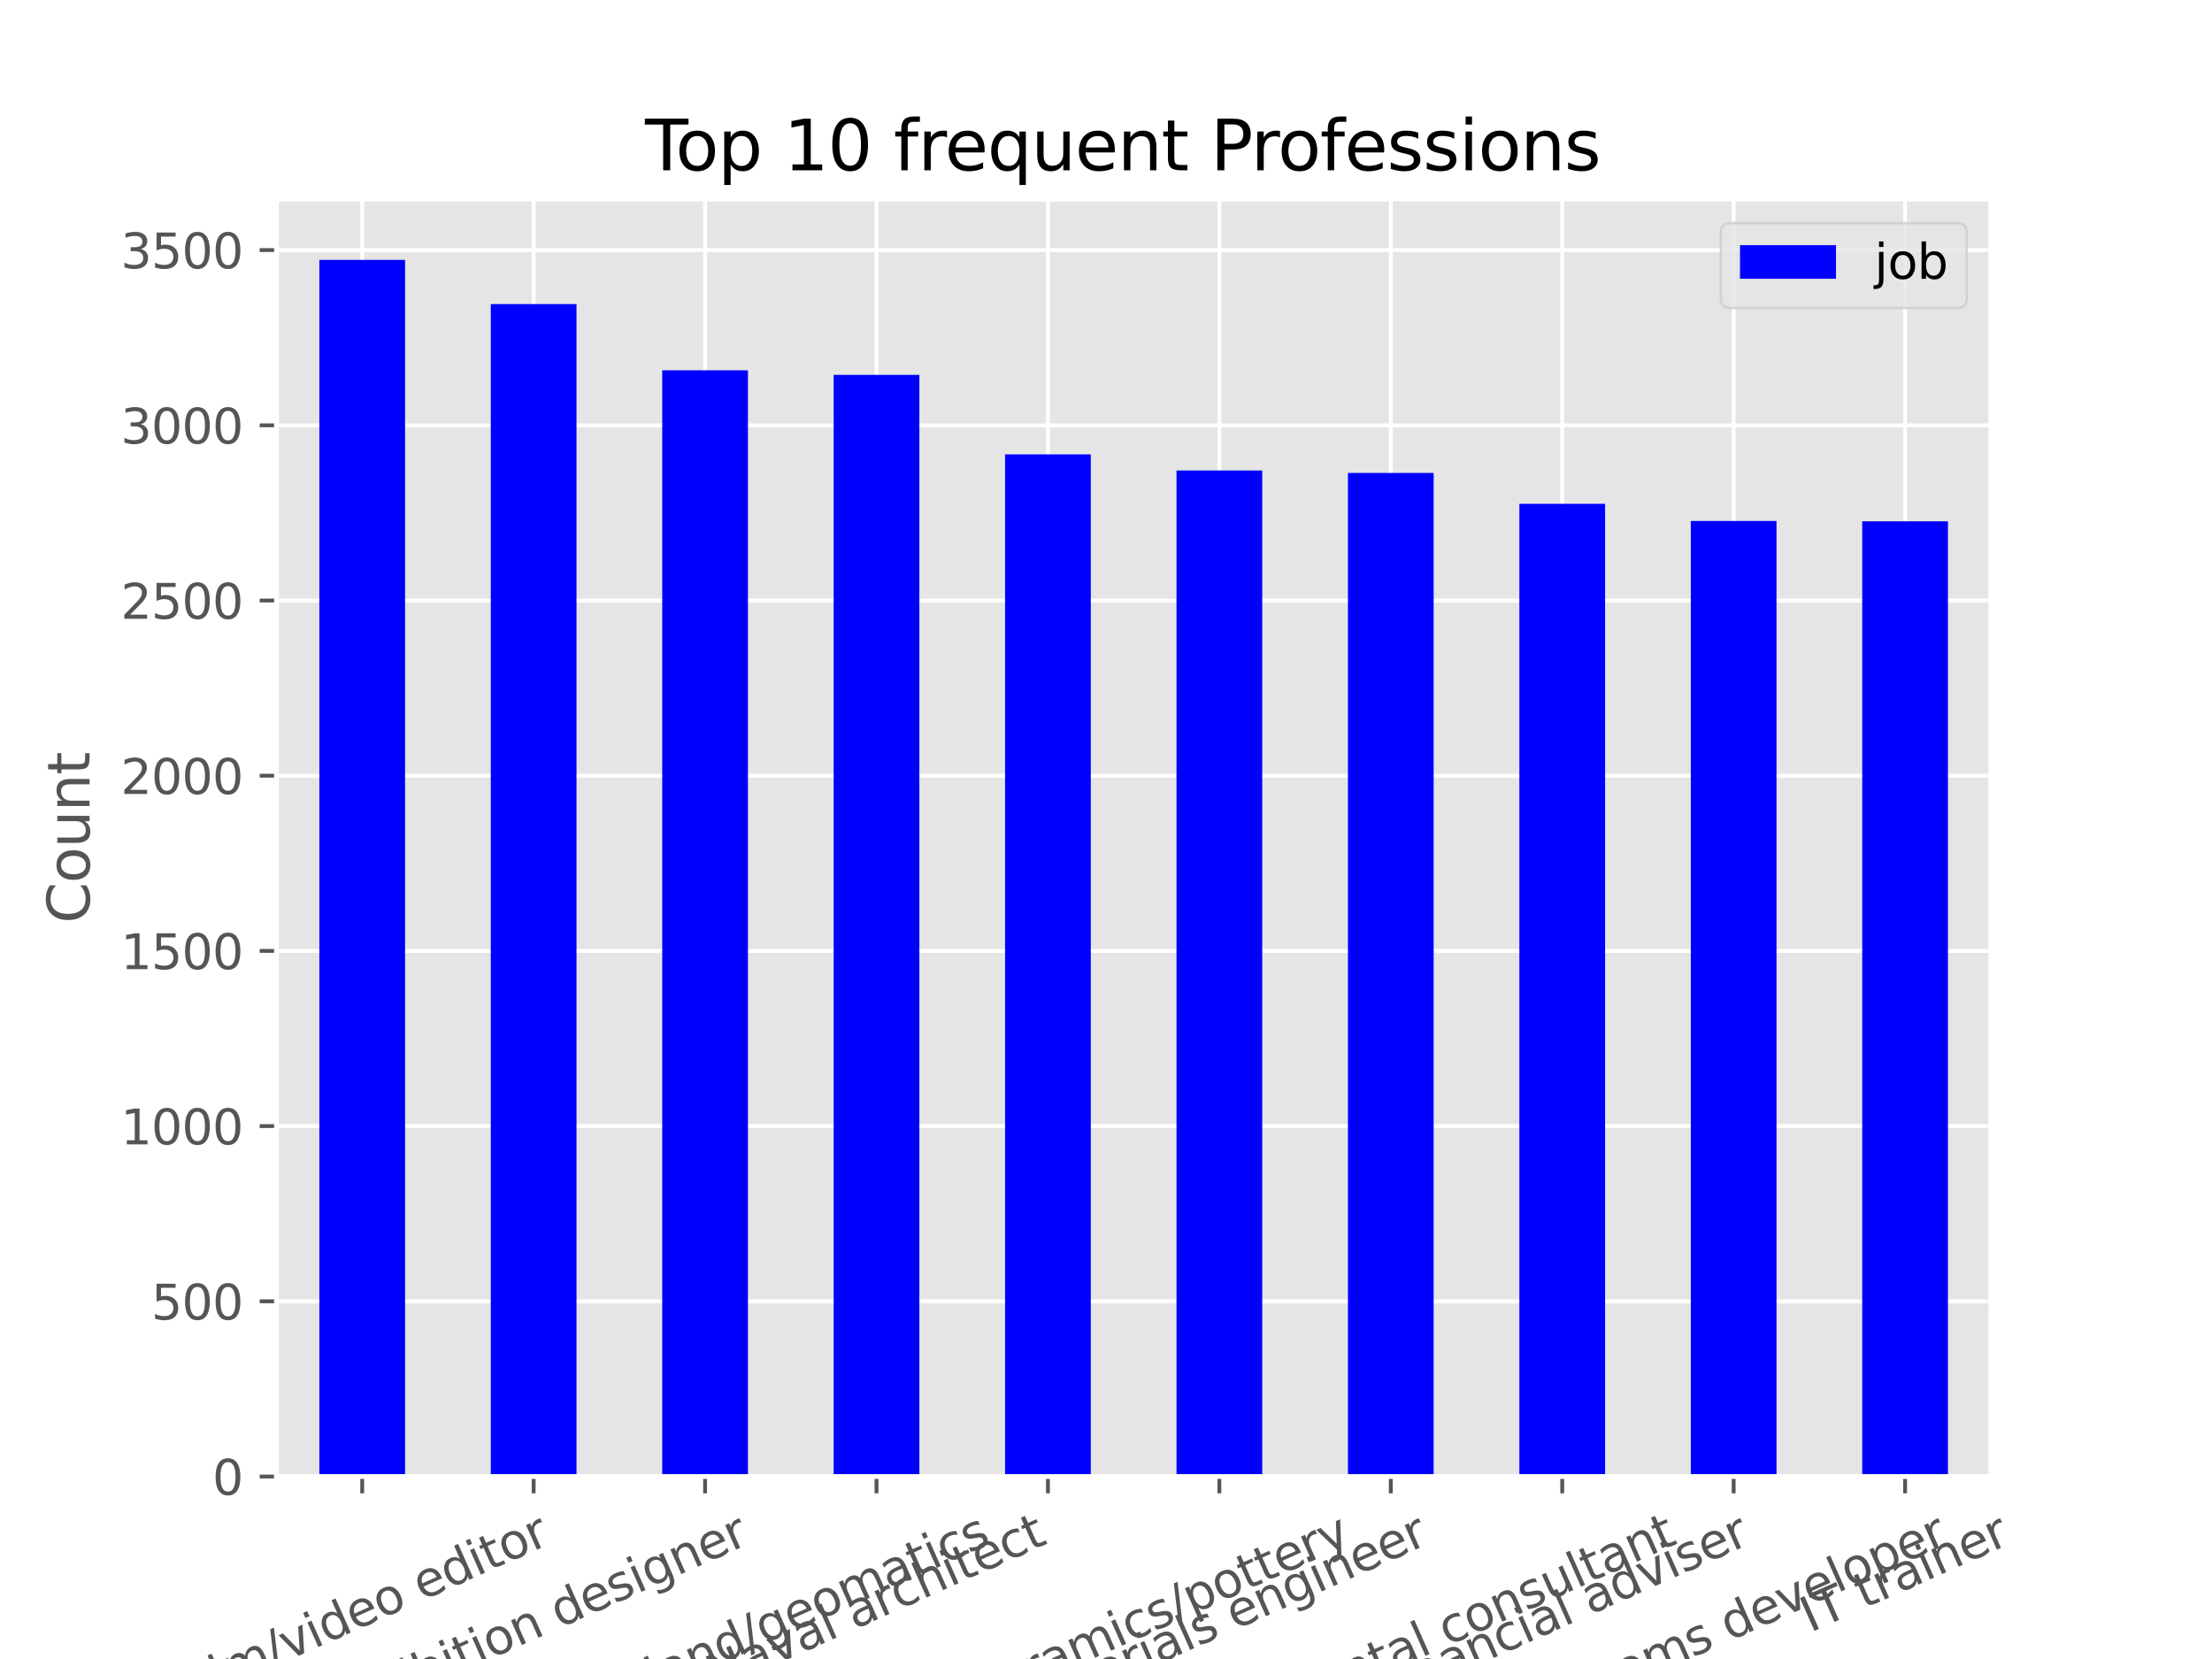 <?xml version="1.0" encoding="utf-8" standalone="no"?>
<!DOCTYPE svg PUBLIC "-//W3C//DTD SVG 1.1//EN"
  "http://www.w3.org/Graphics/SVG/1.1/DTD/svg11.dtd">
<svg xmlns:xlink="http://www.w3.org/1999/xlink" width="460.8pt" height="345.6pt" viewBox="0 0 460.8 345.6" xmlns="http://www.w3.org/2000/svg" version="1.1">
 <defs>
  <style type="text/css">*{stroke-linejoin: round; stroke-linecap: butt}</style>
 </defs>
 <g id="figure_1">
  <g id="patch_1">
   <path d="M 0 345.6 
L 460.8 345.6 
L 460.8 0 
L 0 0 
z
" style="fill: #ffffff"/>
  </g>
  <g id="axes_1">
   <g id="patch_2">
    <path d="M 57.6 307.584 
L 414.72 307.584 
L 414.72 41.472 
L 57.6 41.472 
z
" style="fill: #e5e5e5"/>
   </g>
   <g id="matplotlib.axis_1">
    <g id="xtick_1">
     <g id="line2d_1">
      <path d="M 75.456 307.584 
L 75.456 41.472 
" clip-path="url(#p63f77d74af)" style="fill: none; stroke: #ffffff; stroke-width: 0.8; stroke-linecap: square"/>
     </g>
     <g id="line2d_2">
      <defs>
       <path id="m04beee2abd" d="M 0 0 
L 0 3.5 
" style="stroke: #555555; stroke-width: 0.8"/>
      </defs>
      <g>
       <use xlink:href="#m04beee2abd" x="75.456" y="307.584" style="fill: #555555; stroke: #555555; stroke-width: 0.8"/>
      </g>
     </g>
     <g id="text_1">
      <!-- Film/video editor -->
      <g style="fill: #555555" transform="translate(38.384 355.536) rotate(-24) scale(0.1 -0.1)">
       <defs>
        <path id="DejaVuSans-46" d="M 628 4666 
L 3309 4666 
L 3309 4134 
L 1259 4134 
L 1259 2759 
L 3109 2759 
L 3109 2228 
L 1259 2228 
L 1259 0 
L 628 0 
L 628 4666 
z
" transform="scale(0.016)"/>
        <path id="DejaVuSans-69" d="M 603 3500 
L 1178 3500 
L 1178 0 
L 603 0 
L 603 3500 
z
M 603 4863 
L 1178 4863 
L 1178 4134 
L 603 4134 
L 603 4863 
z
" transform="scale(0.016)"/>
        <path id="DejaVuSans-6c" d="M 603 4863 
L 1178 4863 
L 1178 0 
L 603 0 
L 603 4863 
z
" transform="scale(0.016)"/>
        <path id="DejaVuSans-6d" d="M 3328 2828 
Q 3544 3216 3844 3400 
Q 4144 3584 4550 3584 
Q 5097 3584 5394 3201 
Q 5691 2819 5691 2113 
L 5691 0 
L 5113 0 
L 5113 2094 
Q 5113 2597 4934 2840 
Q 4756 3084 4391 3084 
Q 3944 3084 3684 2787 
Q 3425 2491 3425 1978 
L 3425 0 
L 2847 0 
L 2847 2094 
Q 2847 2600 2669 2842 
Q 2491 3084 2119 3084 
Q 1678 3084 1418 2786 
Q 1159 2488 1159 1978 
L 1159 0 
L 581 0 
L 581 3500 
L 1159 3500 
L 1159 2956 
Q 1356 3278 1631 3431 
Q 1906 3584 2284 3584 
Q 2666 3584 2933 3390 
Q 3200 3197 3328 2828 
z
" transform="scale(0.016)"/>
        <path id="DejaVuSans-2f" d="M 1625 4666 
L 2156 4666 
L 531 -594 
L 0 -594 
L 1625 4666 
z
" transform="scale(0.016)"/>
        <path id="DejaVuSans-76" d="M 191 3500 
L 800 3500 
L 1894 563 
L 2988 3500 
L 3597 3500 
L 2284 0 
L 1503 0 
L 191 3500 
z
" transform="scale(0.016)"/>
        <path id="DejaVuSans-64" d="M 2906 2969 
L 2906 4863 
L 3481 4863 
L 3481 0 
L 2906 0 
L 2906 525 
Q 2725 213 2448 61 
Q 2172 -91 1784 -91 
Q 1150 -91 751 415 
Q 353 922 353 1747 
Q 353 2572 751 3078 
Q 1150 3584 1784 3584 
Q 2172 3584 2448 3432 
Q 2725 3281 2906 2969 
z
M 947 1747 
Q 947 1113 1208 752 
Q 1469 391 1925 391 
Q 2381 391 2643 752 
Q 2906 1113 2906 1747 
Q 2906 2381 2643 2742 
Q 2381 3103 1925 3103 
Q 1469 3103 1208 2742 
Q 947 2381 947 1747 
z
" transform="scale(0.016)"/>
        <path id="DejaVuSans-65" d="M 3597 1894 
L 3597 1613 
L 953 1613 
Q 991 1019 1311 708 
Q 1631 397 2203 397 
Q 2534 397 2845 478 
Q 3156 559 3463 722 
L 3463 178 
Q 3153 47 2828 -22 
Q 2503 -91 2169 -91 
Q 1331 -91 842 396 
Q 353 884 353 1716 
Q 353 2575 817 3079 
Q 1281 3584 2069 3584 
Q 2775 3584 3186 3129 
Q 3597 2675 3597 1894 
z
M 3022 2063 
Q 3016 2534 2758 2815 
Q 2500 3097 2075 3097 
Q 1594 3097 1305 2825 
Q 1016 2553 972 2059 
L 3022 2063 
z
" transform="scale(0.016)"/>
        <path id="DejaVuSans-6f" d="M 1959 3097 
Q 1497 3097 1228 2736 
Q 959 2375 959 1747 
Q 959 1119 1226 758 
Q 1494 397 1959 397 
Q 2419 397 2687 759 
Q 2956 1122 2956 1747 
Q 2956 2369 2687 2733 
Q 2419 3097 1959 3097 
z
M 1959 3584 
Q 2709 3584 3137 3096 
Q 3566 2609 3566 1747 
Q 3566 888 3137 398 
Q 2709 -91 1959 -91 
Q 1206 -91 779 398 
Q 353 888 353 1747 
Q 353 2609 779 3096 
Q 1206 3584 1959 3584 
z
" transform="scale(0.016)"/>
        <path id="DejaVuSans-20" transform="scale(0.016)"/>
        <path id="DejaVuSans-74" d="M 1172 4494 
L 1172 3500 
L 2356 3500 
L 2356 3053 
L 1172 3053 
L 1172 1153 
Q 1172 725 1289 603 
Q 1406 481 1766 481 
L 2356 481 
L 2356 0 
L 1766 0 
Q 1100 0 847 248 
Q 594 497 594 1153 
L 594 3053 
L 172 3053 
L 172 3500 
L 594 3500 
L 594 4494 
L 1172 4494 
z
" transform="scale(0.016)"/>
        <path id="DejaVuSans-72" d="M 2631 2963 
Q 2534 3019 2420 3045 
Q 2306 3072 2169 3072 
Q 1681 3072 1420 2755 
Q 1159 2438 1159 1844 
L 1159 0 
L 581 0 
L 581 3500 
L 1159 3500 
L 1159 2956 
Q 1341 3275 1631 3429 
Q 1922 3584 2338 3584 
Q 2397 3584 2469 3576 
Q 2541 3569 2628 3553 
L 2631 2963 
z
" transform="scale(0.016)"/>
       </defs>
       <use xlink:href="#DejaVuSans-46"/>
       <use xlink:href="#DejaVuSans-69" x="50.27"/>
       <use xlink:href="#DejaVuSans-6c" x="78.053"/>
       <use xlink:href="#DejaVuSans-6d" x="105.836"/>
       <use xlink:href="#DejaVuSans-2f" x="203.248"/>
       <use xlink:href="#DejaVuSans-76" x="236.939"/>
       <use xlink:href="#DejaVuSans-69" x="296.119"/>
       <use xlink:href="#DejaVuSans-64" x="323.902"/>
       <use xlink:href="#DejaVuSans-65" x="387.379"/>
       <use xlink:href="#DejaVuSans-6f" x="448.902"/>
       <use xlink:href="#DejaVuSans-20" x="510.084"/>
       <use xlink:href="#DejaVuSans-65" x="541.871"/>
       <use xlink:href="#DejaVuSans-64" x="603.395"/>
       <use xlink:href="#DejaVuSans-69" x="666.871"/>
       <use xlink:href="#DejaVuSans-74" x="694.654"/>
       <use xlink:href="#DejaVuSans-6f" x="733.863"/>
       <use xlink:href="#DejaVuSans-72" x="795.045"/>
      </g>
     </g>
    </g>
    <g id="xtick_2">
     <g id="line2d_3">
      <path d="M 111.168 307.584 
L 111.168 41.472 
" clip-path="url(#p63f77d74af)" style="fill: none; stroke: #ffffff; stroke-width: 0.8; stroke-linecap: square"/>
     </g>
     <g id="line2d_4">
      <g>
       <use xlink:href="#m04beee2abd" x="111.168" y="307.584" style="fill: #555555; stroke: #555555; stroke-width: 0.8"/>
      </g>
     </g>
     <g id="text_2">
      <!-- Exhibition designer -->
      <g style="fill: #555555" transform="translate(68.325 360.675) rotate(-24) scale(0.1 -0.1)">
       <defs>
        <path id="DejaVuSans-45" d="M 628 4666 
L 3578 4666 
L 3578 4134 
L 1259 4134 
L 1259 2753 
L 3481 2753 
L 3481 2222 
L 1259 2222 
L 1259 531 
L 3634 531 
L 3634 0 
L 628 0 
L 628 4666 
z
" transform="scale(0.016)"/>
        <path id="DejaVuSans-78" d="M 3513 3500 
L 2247 1797 
L 3578 0 
L 2900 0 
L 1881 1375 
L 863 0 
L 184 0 
L 1544 1831 
L 300 3500 
L 978 3500 
L 1906 2253 
L 2834 3500 
L 3513 3500 
z
" transform="scale(0.016)"/>
        <path id="DejaVuSans-68" d="M 3513 2113 
L 3513 0 
L 2938 0 
L 2938 2094 
Q 2938 2591 2744 2837 
Q 2550 3084 2163 3084 
Q 1697 3084 1428 2787 
Q 1159 2491 1159 1978 
L 1159 0 
L 581 0 
L 581 4863 
L 1159 4863 
L 1159 2956 
Q 1366 3272 1645 3428 
Q 1925 3584 2291 3584 
Q 2894 3584 3203 3211 
Q 3513 2838 3513 2113 
z
" transform="scale(0.016)"/>
        <path id="DejaVuSans-62" d="M 3116 1747 
Q 3116 2381 2855 2742 
Q 2594 3103 2138 3103 
Q 1681 3103 1420 2742 
Q 1159 2381 1159 1747 
Q 1159 1113 1420 752 
Q 1681 391 2138 391 
Q 2594 391 2855 752 
Q 3116 1113 3116 1747 
z
M 1159 2969 
Q 1341 3281 1617 3432 
Q 1894 3584 2278 3584 
Q 2916 3584 3314 3078 
Q 3713 2572 3713 1747 
Q 3713 922 3314 415 
Q 2916 -91 2278 -91 
Q 1894 -91 1617 61 
Q 1341 213 1159 525 
L 1159 0 
L 581 0 
L 581 4863 
L 1159 4863 
L 1159 2969 
z
" transform="scale(0.016)"/>
        <path id="DejaVuSans-6e" d="M 3513 2113 
L 3513 0 
L 2938 0 
L 2938 2094 
Q 2938 2591 2744 2837 
Q 2550 3084 2163 3084 
Q 1697 3084 1428 2787 
Q 1159 2491 1159 1978 
L 1159 0 
L 581 0 
L 581 3500 
L 1159 3500 
L 1159 2956 
Q 1366 3272 1645 3428 
Q 1925 3584 2291 3584 
Q 2894 3584 3203 3211 
Q 3513 2838 3513 2113 
z
" transform="scale(0.016)"/>
        <path id="DejaVuSans-73" d="M 2834 3397 
L 2834 2853 
Q 2591 2978 2328 3040 
Q 2066 3103 1784 3103 
Q 1356 3103 1142 2972 
Q 928 2841 928 2578 
Q 928 2378 1081 2264 
Q 1234 2150 1697 2047 
L 1894 2003 
Q 2506 1872 2764 1633 
Q 3022 1394 3022 966 
Q 3022 478 2636 193 
Q 2250 -91 1575 -91 
Q 1294 -91 989 -36 
Q 684 19 347 128 
L 347 722 
Q 666 556 975 473 
Q 1284 391 1588 391 
Q 1994 391 2212 530 
Q 2431 669 2431 922 
Q 2431 1156 2273 1281 
Q 2116 1406 1581 1522 
L 1381 1569 
Q 847 1681 609 1914 
Q 372 2147 372 2553 
Q 372 3047 722 3315 
Q 1072 3584 1716 3584 
Q 2034 3584 2315 3537 
Q 2597 3491 2834 3397 
z
" transform="scale(0.016)"/>
        <path id="DejaVuSans-67" d="M 2906 1791 
Q 2906 2416 2648 2759 
Q 2391 3103 1925 3103 
Q 1463 3103 1205 2759 
Q 947 2416 947 1791 
Q 947 1169 1205 825 
Q 1463 481 1925 481 
Q 2391 481 2648 825 
Q 2906 1169 2906 1791 
z
M 3481 434 
Q 3481 -459 3084 -895 
Q 2688 -1331 1869 -1331 
Q 1566 -1331 1297 -1286 
Q 1028 -1241 775 -1147 
L 775 -588 
Q 1028 -725 1275 -790 
Q 1522 -856 1778 -856 
Q 2344 -856 2625 -561 
Q 2906 -266 2906 331 
L 2906 616 
Q 2728 306 2450 153 
Q 2172 0 1784 0 
Q 1141 0 747 490 
Q 353 981 353 1791 
Q 353 2603 747 3093 
Q 1141 3584 1784 3584 
Q 2172 3584 2450 3431 
Q 2728 3278 2906 2969 
L 2906 3500 
L 3481 3500 
L 3481 434 
z
" transform="scale(0.016)"/>
       </defs>
       <use xlink:href="#DejaVuSans-45"/>
       <use xlink:href="#DejaVuSans-78" x="63.184"/>
       <use xlink:href="#DejaVuSans-68" x="122.363"/>
       <use xlink:href="#DejaVuSans-69" x="185.742"/>
       <use xlink:href="#DejaVuSans-62" x="213.525"/>
       <use xlink:href="#DejaVuSans-69" x="277.002"/>
       <use xlink:href="#DejaVuSans-74" x="304.785"/>
       <use xlink:href="#DejaVuSans-69" x="343.994"/>
       <use xlink:href="#DejaVuSans-6f" x="371.777"/>
       <use xlink:href="#DejaVuSans-6e" x="432.959"/>
       <use xlink:href="#DejaVuSans-20" x="496.338"/>
       <use xlink:href="#DejaVuSans-64" x="528.125"/>
       <use xlink:href="#DejaVuSans-65" x="591.602"/>
       <use xlink:href="#DejaVuSans-73" x="653.125"/>
       <use xlink:href="#DejaVuSans-69" x="705.225"/>
       <use xlink:href="#DejaVuSans-67" x="733.008"/>
       <use xlink:href="#DejaVuSans-6e" x="796.484"/>
       <use xlink:href="#DejaVuSans-65" x="859.863"/>
       <use xlink:href="#DejaVuSans-72" x="921.387"/>
      </g>
     </g>
    </g>
    <g id="xtick_3">
     <g id="line2d_5">
      <path d="M 146.88 307.584 
L 146.88 41.472 
" clip-path="url(#p63f77d74af)" style="fill: none; stroke: #ffffff; stroke-width: 0.8; stroke-linecap: square"/>
     </g>
     <g id="line2d_6">
      <g>
       <use xlink:href="#m04beee2abd" x="146.88" y="307.584" style="fill: #555555; stroke: #555555; stroke-width: 0.8"/>
      </g>
     </g>
     <g id="text_3">
      <!-- Surveyor, land/geomatics -->
      <g style="fill: #555555" transform="translate(89.431 373.681) rotate(-24) scale(0.1 -0.1)">
       <defs>
        <path id="DejaVuSans-53" d="M 3425 4513 
L 3425 3897 
Q 3066 4069 2747 4153 
Q 2428 4238 2131 4238 
Q 1616 4238 1336 4038 
Q 1056 3838 1056 3469 
Q 1056 3159 1242 3001 
Q 1428 2844 1947 2747 
L 2328 2669 
Q 3034 2534 3370 2195 
Q 3706 1856 3706 1288 
Q 3706 609 3251 259 
Q 2797 -91 1919 -91 
Q 1588 -91 1214 -16 
Q 841 59 441 206 
L 441 856 
Q 825 641 1194 531 
Q 1563 422 1919 422 
Q 2459 422 2753 634 
Q 3047 847 3047 1241 
Q 3047 1584 2836 1778 
Q 2625 1972 2144 2069 
L 1759 2144 
Q 1053 2284 737 2584 
Q 422 2884 422 3419 
Q 422 4038 858 4394 
Q 1294 4750 2059 4750 
Q 2388 4750 2728 4690 
Q 3069 4631 3425 4513 
z
" transform="scale(0.016)"/>
        <path id="DejaVuSans-75" d="M 544 1381 
L 544 3500 
L 1119 3500 
L 1119 1403 
Q 1119 906 1312 657 
Q 1506 409 1894 409 
Q 2359 409 2629 706 
Q 2900 1003 2900 1516 
L 2900 3500 
L 3475 3500 
L 3475 0 
L 2900 0 
L 2900 538 
Q 2691 219 2414 64 
Q 2138 -91 1772 -91 
Q 1169 -91 856 284 
Q 544 659 544 1381 
z
M 1991 3584 
L 1991 3584 
z
" transform="scale(0.016)"/>
        <path id="DejaVuSans-79" d="M 2059 -325 
Q 1816 -950 1584 -1140 
Q 1353 -1331 966 -1331 
L 506 -1331 
L 506 -850 
L 844 -850 
Q 1081 -850 1212 -737 
Q 1344 -625 1503 -206 
L 1606 56 
L 191 3500 
L 800 3500 
L 1894 763 
L 2988 3500 
L 3597 3500 
L 2059 -325 
z
" transform="scale(0.016)"/>
        <path id="DejaVuSans-2c" d="M 750 794 
L 1409 794 
L 1409 256 
L 897 -744 
L 494 -744 
L 750 256 
L 750 794 
z
" transform="scale(0.016)"/>
        <path id="DejaVuSans-61" d="M 2194 1759 
Q 1497 1759 1228 1600 
Q 959 1441 959 1056 
Q 959 750 1161 570 
Q 1363 391 1709 391 
Q 2188 391 2477 730 
Q 2766 1069 2766 1631 
L 2766 1759 
L 2194 1759 
z
M 3341 1997 
L 3341 0 
L 2766 0 
L 2766 531 
Q 2569 213 2275 61 
Q 1981 -91 1556 -91 
Q 1019 -91 701 211 
Q 384 513 384 1019 
Q 384 1609 779 1909 
Q 1175 2209 1959 2209 
L 2766 2209 
L 2766 2266 
Q 2766 2663 2505 2880 
Q 2244 3097 1772 3097 
Q 1472 3097 1187 3025 
Q 903 2953 641 2809 
L 641 3341 
Q 956 3463 1253 3523 
Q 1550 3584 1831 3584 
Q 2591 3584 2966 3190 
Q 3341 2797 3341 1997 
z
" transform="scale(0.016)"/>
        <path id="DejaVuSans-63" d="M 3122 3366 
L 3122 2828 
Q 2878 2963 2633 3030 
Q 2388 3097 2138 3097 
Q 1578 3097 1268 2742 
Q 959 2388 959 1747 
Q 959 1106 1268 751 
Q 1578 397 2138 397 
Q 2388 397 2633 464 
Q 2878 531 3122 666 
L 3122 134 
Q 2881 22 2623 -34 
Q 2366 -91 2075 -91 
Q 1284 -91 818 406 
Q 353 903 353 1747 
Q 353 2603 823 3093 
Q 1294 3584 2113 3584 
Q 2378 3584 2631 3529 
Q 2884 3475 3122 3366 
z
" transform="scale(0.016)"/>
       </defs>
       <use xlink:href="#DejaVuSans-53"/>
       <use xlink:href="#DejaVuSans-75" x="63.477"/>
       <use xlink:href="#DejaVuSans-72" x="126.855"/>
       <use xlink:href="#DejaVuSans-76" x="167.969"/>
       <use xlink:href="#DejaVuSans-65" x="227.148"/>
       <use xlink:href="#DejaVuSans-79" x="288.672"/>
       <use xlink:href="#DejaVuSans-6f" x="347.852"/>
       <use xlink:href="#DejaVuSans-72" x="409.033"/>
       <use xlink:href="#DejaVuSans-2c" x="450.146"/>
       <use xlink:href="#DejaVuSans-20" x="481.934"/>
       <use xlink:href="#DejaVuSans-6c" x="513.721"/>
       <use xlink:href="#DejaVuSans-61" x="541.504"/>
       <use xlink:href="#DejaVuSans-6e" x="602.783"/>
       <use xlink:href="#DejaVuSans-64" x="666.162"/>
       <use xlink:href="#DejaVuSans-2f" x="729.639"/>
       <use xlink:href="#DejaVuSans-67" x="763.33"/>
       <use xlink:href="#DejaVuSans-65" x="826.807"/>
       <use xlink:href="#DejaVuSans-6f" x="888.33"/>
       <use xlink:href="#DejaVuSans-6d" x="949.512"/>
       <use xlink:href="#DejaVuSans-61" x="1046.924"/>
       <use xlink:href="#DejaVuSans-74" x="1108.203"/>
       <use xlink:href="#DejaVuSans-69" x="1147.412"/>
       <use xlink:href="#DejaVuSans-63" x="1175.195"/>
       <use xlink:href="#DejaVuSans-73" x="1230.176"/>
      </g>
     </g>
    </g>
    <g id="xtick_4">
     <g id="line2d_7">
      <path d="M 182.592 307.584 
L 182.592 41.472 
" clip-path="url(#p63f77d74af)" style="fill: none; stroke: #ffffff; stroke-width: 0.8; stroke-linecap: square"/>
     </g>
     <g id="line2d_8">
      <g>
       <use xlink:href="#m04beee2abd" x="182.592" y="307.584" style="fill: #555555; stroke: #555555; stroke-width: 0.8"/>
      </g>
     </g>
     <g id="text_4">
      <!-- Naval architect -->
      <g style="fill: #555555" transform="translate(149.122 352.329) rotate(-24) scale(0.1 -0.1)">
       <defs>
        <path id="DejaVuSans-4e" d="M 628 4666 
L 1478 4666 
L 3547 763 
L 3547 4666 
L 4159 4666 
L 4159 0 
L 3309 0 
L 1241 3903 
L 1241 0 
L 628 0 
L 628 4666 
z
" transform="scale(0.016)"/>
       </defs>
       <use xlink:href="#DejaVuSans-4e"/>
       <use xlink:href="#DejaVuSans-61" x="74.805"/>
       <use xlink:href="#DejaVuSans-76" x="136.084"/>
       <use xlink:href="#DejaVuSans-61" x="195.264"/>
       <use xlink:href="#DejaVuSans-6c" x="256.543"/>
       <use xlink:href="#DejaVuSans-20" x="284.326"/>
       <use xlink:href="#DejaVuSans-61" x="316.113"/>
       <use xlink:href="#DejaVuSans-72" x="377.393"/>
       <use xlink:href="#DejaVuSans-63" x="416.256"/>
       <use xlink:href="#DejaVuSans-68" x="471.236"/>
       <use xlink:href="#DejaVuSans-69" x="534.615"/>
       <use xlink:href="#DejaVuSans-74" x="562.398"/>
       <use xlink:href="#DejaVuSans-65" x="601.607"/>
       <use xlink:href="#DejaVuSans-63" x="663.131"/>
       <use xlink:href="#DejaVuSans-74" x="718.111"/>
      </g>
     </g>
    </g>
    <g id="xtick_5">
     <g id="line2d_9">
      <path d="M 218.304 307.584 
L 218.304 41.472 
" clip-path="url(#p63f77d74af)" style="fill: none; stroke: #ffffff; stroke-width: 0.8; stroke-linecap: square"/>
     </g>
     <g id="line2d_10">
      <g>
       <use xlink:href="#m04beee2abd" x="218.304" y="307.584" style="fill: #555555; stroke: #555555; stroke-width: 0.8"/>
      </g>
     </g>
     <g id="text_5">
      <!-- Designer, ceramics/pottery -->
      <g style="fill: #555555" transform="translate(157.249 376.892) rotate(-24) scale(0.1 -0.1)">
       <defs>
        <path id="DejaVuSans-44" d="M 1259 4147 
L 1259 519 
L 2022 519 
Q 2988 519 3436 956 
Q 3884 1394 3884 2338 
Q 3884 3275 3436 3711 
Q 2988 4147 2022 4147 
L 1259 4147 
z
M 628 4666 
L 1925 4666 
Q 3281 4666 3915 4102 
Q 4550 3538 4550 2338 
Q 4550 1131 3912 565 
Q 3275 0 1925 0 
L 628 0 
L 628 4666 
z
" transform="scale(0.016)"/>
        <path id="DejaVuSans-70" d="M 1159 525 
L 1159 -1331 
L 581 -1331 
L 581 3500 
L 1159 3500 
L 1159 2969 
Q 1341 3281 1617 3432 
Q 1894 3584 2278 3584 
Q 2916 3584 3314 3078 
Q 3713 2572 3713 1747 
Q 3713 922 3314 415 
Q 2916 -91 2278 -91 
Q 1894 -91 1617 61 
Q 1341 213 1159 525 
z
M 3116 1747 
Q 3116 2381 2855 2742 
Q 2594 3103 2138 3103 
Q 1681 3103 1420 2742 
Q 1159 2381 1159 1747 
Q 1159 1113 1420 752 
Q 1681 391 2138 391 
Q 2594 391 2855 752 
Q 3116 1113 3116 1747 
z
" transform="scale(0.016)"/>
       </defs>
       <use xlink:href="#DejaVuSans-44"/>
       <use xlink:href="#DejaVuSans-65" x="77.002"/>
       <use xlink:href="#DejaVuSans-73" x="138.525"/>
       <use xlink:href="#DejaVuSans-69" x="190.625"/>
       <use xlink:href="#DejaVuSans-67" x="218.408"/>
       <use xlink:href="#DejaVuSans-6e" x="281.885"/>
       <use xlink:href="#DejaVuSans-65" x="345.264"/>
       <use xlink:href="#DejaVuSans-72" x="406.787"/>
       <use xlink:href="#DejaVuSans-2c" x="447.9"/>
       <use xlink:href="#DejaVuSans-20" x="479.688"/>
       <use xlink:href="#DejaVuSans-63" x="511.475"/>
       <use xlink:href="#DejaVuSans-65" x="566.455"/>
       <use xlink:href="#DejaVuSans-72" x="627.979"/>
       <use xlink:href="#DejaVuSans-61" x="669.092"/>
       <use xlink:href="#DejaVuSans-6d" x="730.371"/>
       <use xlink:href="#DejaVuSans-69" x="827.783"/>
       <use xlink:href="#DejaVuSans-63" x="855.566"/>
       <use xlink:href="#DejaVuSans-73" x="910.547"/>
       <use xlink:href="#DejaVuSans-2f" x="962.646"/>
       <use xlink:href="#DejaVuSans-70" x="996.338"/>
       <use xlink:href="#DejaVuSans-6f" x="1059.814"/>
       <use xlink:href="#DejaVuSans-74" x="1120.996"/>
       <use xlink:href="#DejaVuSans-74" x="1160.205"/>
       <use xlink:href="#DejaVuSans-65" x="1199.414"/>
       <use xlink:href="#DejaVuSans-72" x="1260.938"/>
       <use xlink:href="#DejaVuSans-79" x="1302.051"/>
      </g>
     </g>
    </g>
    <g id="xtick_6">
     <g id="line2d_11">
      <path d="M 254.016 307.584 
L 254.016 41.472 
" clip-path="url(#p63f77d74af)" style="fill: none; stroke: #ffffff; stroke-width: 0.8; stroke-linecap: square"/>
     </g>
     <g id="line2d_12">
      <g>
       <use xlink:href="#m04beee2abd" x="254.016" y="307.584" style="fill: #555555; stroke: #555555; stroke-width: 0.8"/>
      </g>
     </g>
     <g id="text_6">
      <!-- Materials engineer -->
      <g style="fill: #555555" transform="translate(212.483 359.508) rotate(-24) scale(0.1 -0.1)">
       <defs>
        <path id="DejaVuSans-4d" d="M 628 4666 
L 1569 4666 
L 2759 1491 
L 3956 4666 
L 4897 4666 
L 4897 0 
L 4281 0 
L 4281 4097 
L 3078 897 
L 2444 897 
L 1241 4097 
L 1241 0 
L 628 0 
L 628 4666 
z
" transform="scale(0.016)"/>
       </defs>
       <use xlink:href="#DejaVuSans-4d"/>
       <use xlink:href="#DejaVuSans-61" x="86.279"/>
       <use xlink:href="#DejaVuSans-74" x="147.559"/>
       <use xlink:href="#DejaVuSans-65" x="186.768"/>
       <use xlink:href="#DejaVuSans-72" x="248.291"/>
       <use xlink:href="#DejaVuSans-69" x="289.404"/>
       <use xlink:href="#DejaVuSans-61" x="317.188"/>
       <use xlink:href="#DejaVuSans-6c" x="378.467"/>
       <use xlink:href="#DejaVuSans-73" x="406.25"/>
       <use xlink:href="#DejaVuSans-20" x="458.35"/>
       <use xlink:href="#DejaVuSans-65" x="490.137"/>
       <use xlink:href="#DejaVuSans-6e" x="551.66"/>
       <use xlink:href="#DejaVuSans-67" x="615.039"/>
       <use xlink:href="#DejaVuSans-69" x="678.516"/>
       <use xlink:href="#DejaVuSans-6e" x="706.299"/>
       <use xlink:href="#DejaVuSans-65" x="769.678"/>
       <use xlink:href="#DejaVuSans-65" x="831.201"/>
       <use xlink:href="#DejaVuSans-72" x="892.725"/>
      </g>
     </g>
    </g>
    <g id="xtick_7">
     <g id="line2d_13">
      <path d="M 289.728 307.584 
L 289.728 41.472 
" clip-path="url(#p63f77d74af)" style="fill: none; stroke: #ffffff; stroke-width: 0.8; stroke-linecap: square"/>
     </g>
     <g id="line2d_14">
      <g>
       <use xlink:href="#m04beee2abd" x="289.728" y="307.584" style="fill: #555555; stroke: #555555; stroke-width: 0.8"/>
      </g>
     </g>
     <g id="text_7">
      <!-- Environmental consultant -->
      <g style="fill: #555555" transform="translate(232.147 373.798) rotate(-24) scale(0.1 -0.1)">
       <use xlink:href="#DejaVuSans-45"/>
       <use xlink:href="#DejaVuSans-6e" x="63.184"/>
       <use xlink:href="#DejaVuSans-76" x="126.562"/>
       <use xlink:href="#DejaVuSans-69" x="185.742"/>
       <use xlink:href="#DejaVuSans-72" x="213.525"/>
       <use xlink:href="#DejaVuSans-6f" x="252.389"/>
       <use xlink:href="#DejaVuSans-6e" x="313.57"/>
       <use xlink:href="#DejaVuSans-6d" x="376.949"/>
       <use xlink:href="#DejaVuSans-65" x="474.361"/>
       <use xlink:href="#DejaVuSans-6e" x="535.885"/>
       <use xlink:href="#DejaVuSans-74" x="599.264"/>
       <use xlink:href="#DejaVuSans-61" x="638.473"/>
       <use xlink:href="#DejaVuSans-6c" x="699.752"/>
       <use xlink:href="#DejaVuSans-20" x="727.535"/>
       <use xlink:href="#DejaVuSans-63" x="759.322"/>
       <use xlink:href="#DejaVuSans-6f" x="814.303"/>
       <use xlink:href="#DejaVuSans-6e" x="875.484"/>
       <use xlink:href="#DejaVuSans-73" x="938.863"/>
       <use xlink:href="#DejaVuSans-75" x="990.963"/>
       <use xlink:href="#DejaVuSans-6c" x="1054.342"/>
       <use xlink:href="#DejaVuSans-74" x="1082.125"/>
       <use xlink:href="#DejaVuSans-61" x="1121.334"/>
       <use xlink:href="#DejaVuSans-6e" x="1182.613"/>
       <use xlink:href="#DejaVuSans-74" x="1245.992"/>
      </g>
     </g>
    </g>
    <g id="xtick_8">
     <g id="line2d_15">
      <path d="M 325.44 307.584 
L 325.44 41.472 
" clip-path="url(#p63f77d74af)" style="fill: none; stroke: #ffffff; stroke-width: 0.8; stroke-linecap: square"/>
     </g>
     <g id="line2d_16">
      <g>
       <use xlink:href="#m04beee2abd" x="325.44" y="307.584" style="fill: #555555; stroke: #555555; stroke-width: 0.8"/>
      </g>
     </g>
     <g id="text_8">
      <!-- Financial adviser -->
      <g style="fill: #555555" transform="translate(288.369 355.535) rotate(-24) scale(0.1 -0.1)">
       <use xlink:href="#DejaVuSans-46"/>
       <use xlink:href="#DejaVuSans-69" x="50.27"/>
       <use xlink:href="#DejaVuSans-6e" x="78.053"/>
       <use xlink:href="#DejaVuSans-61" x="141.432"/>
       <use xlink:href="#DejaVuSans-6e" x="202.711"/>
       <use xlink:href="#DejaVuSans-63" x="266.09"/>
       <use xlink:href="#DejaVuSans-69" x="321.07"/>
       <use xlink:href="#DejaVuSans-61" x="348.854"/>
       <use xlink:href="#DejaVuSans-6c" x="410.133"/>
       <use xlink:href="#DejaVuSans-20" x="437.916"/>
       <use xlink:href="#DejaVuSans-61" x="469.703"/>
       <use xlink:href="#DejaVuSans-64" x="530.982"/>
       <use xlink:href="#DejaVuSans-76" x="594.459"/>
       <use xlink:href="#DejaVuSans-69" x="653.639"/>
       <use xlink:href="#DejaVuSans-73" x="681.422"/>
       <use xlink:href="#DejaVuSans-65" x="733.521"/>
       <use xlink:href="#DejaVuSans-72" x="795.045"/>
      </g>
     </g>
    </g>
    <g id="xtick_9">
     <g id="line2d_17">
      <path d="M 361.152 307.584 
L 361.152 41.472 
" clip-path="url(#p63f77d74af)" style="fill: none; stroke: #ffffff; stroke-width: 0.8; stroke-linecap: square"/>
     </g>
     <g id="line2d_18">
      <g>
       <use xlink:href="#m04beee2abd" x="361.152" y="307.584" style="fill: #555555; stroke: #555555; stroke-width: 0.8"/>
      </g>
     </g>
     <g id="text_9">
      <!-- Systems developer -->
      <g style="fill: #555555" transform="translate(318.533 360.475) rotate(-24) scale(0.1 -0.1)">
       <use xlink:href="#DejaVuSans-53"/>
       <use xlink:href="#DejaVuSans-79" x="63.477"/>
       <use xlink:href="#DejaVuSans-73" x="122.656"/>
       <use xlink:href="#DejaVuSans-74" x="174.756"/>
       <use xlink:href="#DejaVuSans-65" x="213.965"/>
       <use xlink:href="#DejaVuSans-6d" x="275.488"/>
       <use xlink:href="#DejaVuSans-73" x="372.9"/>
       <use xlink:href="#DejaVuSans-20" x="425"/>
       <use xlink:href="#DejaVuSans-64" x="456.787"/>
       <use xlink:href="#DejaVuSans-65" x="520.264"/>
       <use xlink:href="#DejaVuSans-76" x="581.787"/>
       <use xlink:href="#DejaVuSans-65" x="640.967"/>
       <use xlink:href="#DejaVuSans-6c" x="702.49"/>
       <use xlink:href="#DejaVuSans-6f" x="730.273"/>
       <use xlink:href="#DejaVuSans-70" x="791.455"/>
       <use xlink:href="#DejaVuSans-65" x="854.932"/>
       <use xlink:href="#DejaVuSans-72" x="916.455"/>
      </g>
     </g>
    </g>
    <g id="xtick_10">
     <g id="line2d_19">
      <path d="M 396.864 307.584 
L 396.864 41.472 
" clip-path="url(#p63f77d74af)" style="fill: none; stroke: #ffffff; stroke-width: 0.8; stroke-linecap: square"/>
     </g>
     <g id="line2d_20">
      <g>
       <use xlink:href="#m04beee2abd" x="396.864" y="307.584" style="fill: #555555; stroke: #555555; stroke-width: 0.8"/>
      </g>
     </g>
     <g id="text_10">
      <!-- IT trainer -->
      <g style="fill: #555555" transform="translate(377.078 340.144) rotate(-24) scale(0.1 -0.1)">
       <defs>
        <path id="DejaVuSans-49" d="M 628 4666 
L 1259 4666 
L 1259 0 
L 628 0 
L 628 4666 
z
" transform="scale(0.016)"/>
        <path id="DejaVuSans-54" d="M -19 4666 
L 3928 4666 
L 3928 4134 
L 2272 4134 
L 2272 0 
L 1638 0 
L 1638 4134 
L -19 4134 
L -19 4666 
z
" transform="scale(0.016)"/>
       </defs>
       <use xlink:href="#DejaVuSans-49"/>
       <use xlink:href="#DejaVuSans-54" x="29.492"/>
       <use xlink:href="#DejaVuSans-20" x="90.576"/>
       <use xlink:href="#DejaVuSans-74" x="122.363"/>
       <use xlink:href="#DejaVuSans-72" x="161.572"/>
       <use xlink:href="#DejaVuSans-61" x="202.686"/>
       <use xlink:href="#DejaVuSans-69" x="263.965"/>
       <use xlink:href="#DejaVuSans-6e" x="291.748"/>
       <use xlink:href="#DejaVuSans-65" x="355.127"/>
       <use xlink:href="#DejaVuSans-72" x="416.65"/>
      </g>
     </g>
    </g>
    <g id="text_11">
     <!-- Job -->
     <g style="fill: #555555" transform="translate(226.91 391.91) scale(0.12 -0.12)">
      <defs>
       <path id="DejaVuSans-4a" d="M 628 4666 
L 1259 4666 
L 1259 325 
Q 1259 -519 939 -900 
Q 619 -1281 -91 -1281 
L -331 -1281 
L -331 -750 
L -134 -750 
Q 284 -750 456 -515 
Q 628 -281 628 325 
L 628 4666 
z
" transform="scale(0.016)"/>
      </defs>
      <use xlink:href="#DejaVuSans-4a"/>
      <use xlink:href="#DejaVuSans-6f" x="29.492"/>
      <use xlink:href="#DejaVuSans-62" x="90.674"/>
     </g>
    </g>
   </g>
   <g id="matplotlib.axis_2">
    <g id="ytick_1">
     <g id="line2d_21">
      <path d="M 57.6 307.584 
L 414.72 307.584 
" clip-path="url(#p63f77d74af)" style="fill: none; stroke: #ffffff; stroke-width: 0.8; stroke-linecap: square"/>
     </g>
     <g id="line2d_22">
      <defs>
       <path id="m17baecc57b" d="M 0 0 
L -3.5 0 
" style="stroke: #555555; stroke-width: 0.8"/>
      </defs>
      <g>
       <use xlink:href="#m17baecc57b" x="57.6" y="307.584" style="fill: #555555; stroke: #555555; stroke-width: 0.8"/>
      </g>
     </g>
     <g id="text_12">
      <!-- 0 -->
      <g style="fill: #555555" transform="translate(44.237 311.383) scale(0.1 -0.1)">
       <defs>
        <path id="DejaVuSans-30" d="M 2034 4250 
Q 1547 4250 1301 3770 
Q 1056 3291 1056 2328 
Q 1056 1369 1301 889 
Q 1547 409 2034 409 
Q 2525 409 2770 889 
Q 3016 1369 3016 2328 
Q 3016 3291 2770 3770 
Q 2525 4250 2034 4250 
z
M 2034 4750 
Q 2819 4750 3233 4129 
Q 3647 3509 3647 2328 
Q 3647 1150 3233 529 
Q 2819 -91 2034 -91 
Q 1250 -91 836 529 
Q 422 1150 422 2328 
Q 422 3509 836 4129 
Q 1250 4750 2034 4750 
z
" transform="scale(0.016)"/>
       </defs>
       <use xlink:href="#DejaVuSans-30"/>
      </g>
     </g>
    </g>
    <g id="ytick_2">
     <g id="line2d_23">
      <path d="M 57.6 271.086 
L 414.72 271.086 
" clip-path="url(#p63f77d74af)" style="fill: none; stroke: #ffffff; stroke-width: 0.8; stroke-linecap: square"/>
     </g>
     <g id="line2d_24">
      <g>
       <use xlink:href="#m17baecc57b" x="57.6" y="271.086" style="fill: #555555; stroke: #555555; stroke-width: 0.8"/>
      </g>
     </g>
     <g id="text_13">
      <!-- 500 -->
      <g style="fill: #555555" transform="translate(31.512 274.886) scale(0.1 -0.1)">
       <defs>
        <path id="DejaVuSans-35" d="M 691 4666 
L 3169 4666 
L 3169 4134 
L 1269 4134 
L 1269 2991 
Q 1406 3038 1543 3061 
Q 1681 3084 1819 3084 
Q 2600 3084 3056 2656 
Q 3513 2228 3513 1497 
Q 3513 744 3044 326 
Q 2575 -91 1722 -91 
Q 1428 -91 1123 -41 
Q 819 9 494 109 
L 494 744 
Q 775 591 1075 516 
Q 1375 441 1709 441 
Q 2250 441 2565 725 
Q 2881 1009 2881 1497 
Q 2881 1984 2565 2268 
Q 2250 2553 1709 2553 
Q 1456 2553 1204 2497 
Q 953 2441 691 2322 
L 691 4666 
z
" transform="scale(0.016)"/>
       </defs>
       <use xlink:href="#DejaVuSans-35"/>
       <use xlink:href="#DejaVuSans-30" x="63.623"/>
       <use xlink:href="#DejaVuSans-30" x="127.246"/>
      </g>
     </g>
    </g>
    <g id="ytick_3">
     <g id="line2d_25">
      <path d="M 57.6 234.589 
L 414.72 234.589 
" clip-path="url(#p63f77d74af)" style="fill: none; stroke: #ffffff; stroke-width: 0.8; stroke-linecap: square"/>
     </g>
     <g id="line2d_26">
      <g>
       <use xlink:href="#m17baecc57b" x="57.6" y="234.589" style="fill: #555555; stroke: #555555; stroke-width: 0.8"/>
      </g>
     </g>
     <g id="text_14">
      <!-- 1000 -->
      <g style="fill: #555555" transform="translate(25.15 238.388) scale(0.1 -0.1)">
       <defs>
        <path id="DejaVuSans-31" d="M 794 531 
L 1825 531 
L 1825 4091 
L 703 3866 
L 703 4441 
L 1819 4666 
L 2450 4666 
L 2450 531 
L 3481 531 
L 3481 0 
L 794 0 
L 794 531 
z
" transform="scale(0.016)"/>
       </defs>
       <use xlink:href="#DejaVuSans-31"/>
       <use xlink:href="#DejaVuSans-30" x="63.623"/>
       <use xlink:href="#DejaVuSans-30" x="127.246"/>
       <use xlink:href="#DejaVuSans-30" x="190.869"/>
      </g>
     </g>
    </g>
    <g id="ytick_4">
     <g id="line2d_27">
      <path d="M 57.6 198.091 
L 414.72 198.091 
" clip-path="url(#p63f77d74af)" style="fill: none; stroke: #ffffff; stroke-width: 0.8; stroke-linecap: square"/>
     </g>
     <g id="line2d_28">
      <g>
       <use xlink:href="#m17baecc57b" x="57.6" y="198.091" style="fill: #555555; stroke: #555555; stroke-width: 0.8"/>
      </g>
     </g>
     <g id="text_15">
      <!-- 1500 -->
      <g style="fill: #555555" transform="translate(25.15 201.89) scale(0.1 -0.1)">
       <use xlink:href="#DejaVuSans-31"/>
       <use xlink:href="#DejaVuSans-35" x="63.623"/>
       <use xlink:href="#DejaVuSans-30" x="127.246"/>
       <use xlink:href="#DejaVuSans-30" x="190.869"/>
      </g>
     </g>
    </g>
    <g id="ytick_5">
     <g id="line2d_29">
      <path d="M 57.6 161.593 
L 414.72 161.593 
" clip-path="url(#p63f77d74af)" style="fill: none; stroke: #ffffff; stroke-width: 0.8; stroke-linecap: square"/>
     </g>
     <g id="line2d_30">
      <g>
       <use xlink:href="#m17baecc57b" x="57.6" y="161.593" style="fill: #555555; stroke: #555555; stroke-width: 0.8"/>
      </g>
     </g>
     <g id="text_16">
      <!-- 2000 -->
      <g style="fill: #555555" transform="translate(25.15 165.392) scale(0.1 -0.1)">
       <defs>
        <path id="DejaVuSans-32" d="M 1228 531 
L 3431 531 
L 3431 0 
L 469 0 
L 469 531 
Q 828 903 1448 1529 
Q 2069 2156 2228 2338 
Q 2531 2678 2651 2914 
Q 2772 3150 2772 3378 
Q 2772 3750 2511 3984 
Q 2250 4219 1831 4219 
Q 1534 4219 1204 4116 
Q 875 4013 500 3803 
L 500 4441 
Q 881 4594 1212 4672 
Q 1544 4750 1819 4750 
Q 2544 4750 2975 4387 
Q 3406 4025 3406 3419 
Q 3406 3131 3298 2873 
Q 3191 2616 2906 2266 
Q 2828 2175 2409 1742 
Q 1991 1309 1228 531 
z
" transform="scale(0.016)"/>
       </defs>
       <use xlink:href="#DejaVuSans-32"/>
       <use xlink:href="#DejaVuSans-30" x="63.623"/>
       <use xlink:href="#DejaVuSans-30" x="127.246"/>
       <use xlink:href="#DejaVuSans-30" x="190.869"/>
      </g>
     </g>
    </g>
    <g id="ytick_6">
     <g id="line2d_31">
      <path d="M 57.6 125.096 
L 414.72 125.096 
" clip-path="url(#p63f77d74af)" style="fill: none; stroke: #ffffff; stroke-width: 0.8; stroke-linecap: square"/>
     </g>
     <g id="line2d_32">
      <g>
       <use xlink:href="#m17baecc57b" x="57.6" y="125.096" style="fill: #555555; stroke: #555555; stroke-width: 0.8"/>
      </g>
     </g>
     <g id="text_17">
      <!-- 2500 -->
      <g style="fill: #555555" transform="translate(25.15 128.895) scale(0.1 -0.1)">
       <use xlink:href="#DejaVuSans-32"/>
       <use xlink:href="#DejaVuSans-35" x="63.623"/>
       <use xlink:href="#DejaVuSans-30" x="127.246"/>
       <use xlink:href="#DejaVuSans-30" x="190.869"/>
      </g>
     </g>
    </g>
    <g id="ytick_7">
     <g id="line2d_33">
      <path d="M 57.6 88.598 
L 414.72 88.598 
" clip-path="url(#p63f77d74af)" style="fill: none; stroke: #ffffff; stroke-width: 0.8; stroke-linecap: square"/>
     </g>
     <g id="line2d_34">
      <g>
       <use xlink:href="#m17baecc57b" x="57.6" y="88.598" style="fill: #555555; stroke: #555555; stroke-width: 0.8"/>
      </g>
     </g>
     <g id="text_18">
      <!-- 3000 -->
      <g style="fill: #555555" transform="translate(25.15 92.397) scale(0.1 -0.1)">
       <defs>
        <path id="DejaVuSans-33" d="M 2597 2516 
Q 3050 2419 3304 2112 
Q 3559 1806 3559 1356 
Q 3559 666 3084 287 
Q 2609 -91 1734 -91 
Q 1441 -91 1130 -33 
Q 819 25 488 141 
L 488 750 
Q 750 597 1062 519 
Q 1375 441 1716 441 
Q 2309 441 2620 675 
Q 2931 909 2931 1356 
Q 2931 1769 2642 2001 
Q 2353 2234 1838 2234 
L 1294 2234 
L 1294 2753 
L 1863 2753 
Q 2328 2753 2575 2939 
Q 2822 3125 2822 3475 
Q 2822 3834 2567 4026 
Q 2313 4219 1838 4219 
Q 1578 4219 1281 4162 
Q 984 4106 628 3988 
L 628 4550 
Q 988 4650 1302 4700 
Q 1616 4750 1894 4750 
Q 2613 4750 3031 4423 
Q 3450 4097 3450 3541 
Q 3450 3153 3228 2886 
Q 3006 2619 2597 2516 
z
" transform="scale(0.016)"/>
       </defs>
       <use xlink:href="#DejaVuSans-33"/>
       <use xlink:href="#DejaVuSans-30" x="63.623"/>
       <use xlink:href="#DejaVuSans-30" x="127.246"/>
       <use xlink:href="#DejaVuSans-30" x="190.869"/>
      </g>
     </g>
    </g>
    <g id="ytick_8">
     <g id="line2d_35">
      <path d="M 57.6 52.1 
L 414.72 52.1 
" clip-path="url(#p63f77d74af)" style="fill: none; stroke: #ffffff; stroke-width: 0.8; stroke-linecap: square"/>
     </g>
     <g id="line2d_36">
      <g>
       <use xlink:href="#m17baecc57b" x="57.6" y="52.1" style="fill: #555555; stroke: #555555; stroke-width: 0.8"/>
      </g>
     </g>
     <g id="text_19">
      <!-- 3500 -->
      <g style="fill: #555555" transform="translate(25.15 55.899) scale(0.1 -0.1)">
       <use xlink:href="#DejaVuSans-33"/>
       <use xlink:href="#DejaVuSans-35" x="63.623"/>
       <use xlink:href="#DejaVuSans-30" x="127.246"/>
       <use xlink:href="#DejaVuSans-30" x="190.869"/>
      </g>
     </g>
    </g>
    <g id="text_20">
     <!-- Count -->
     <g style="fill: #555555" transform="translate(18.654 192.346) rotate(-90) scale(0.12 -0.12)">
      <defs>
       <path id="DejaVuSans-43" d="M 4122 4306 
L 4122 3641 
Q 3803 3938 3442 4084 
Q 3081 4231 2675 4231 
Q 1875 4231 1450 3742 
Q 1025 3253 1025 2328 
Q 1025 1406 1450 917 
Q 1875 428 2675 428 
Q 3081 428 3442 575 
Q 3803 722 4122 1019 
L 4122 359 
Q 3791 134 3420 21 
Q 3050 -91 2638 -91 
Q 1578 -91 968 557 
Q 359 1206 359 2328 
Q 359 3453 968 4101 
Q 1578 4750 2638 4750 
Q 3056 4750 3426 4639 
Q 3797 4528 4122 4306 
z
" transform="scale(0.016)"/>
      </defs>
      <use xlink:href="#DejaVuSans-43"/>
      <use xlink:href="#DejaVuSans-6f" x="69.824"/>
      <use xlink:href="#DejaVuSans-75" x="131.006"/>
      <use xlink:href="#DejaVuSans-6e" x="194.385"/>
      <use xlink:href="#DejaVuSans-74" x="257.764"/>
     </g>
    </g>
   </g>
   <g id="patch_3">
    <path d="M 66.528 307.584 
L 84.384 307.584 
L 84.384 54.144 
L 66.528 54.144 
z
" clip-path="url(#p63f77d74af)" style="fill: #0000ff"/>
   </g>
   <g id="patch_4">
    <path d="M 102.24 307.584 
L 120.096 307.584 
L 120.096 63.341 
L 102.24 63.341 
z
" clip-path="url(#p63f77d74af)" style="fill: #0000ff"/>
   </g>
   <g id="patch_5">
    <path d="M 137.952 307.584 
L 155.808 307.584 
L 155.808 77.138 
L 137.952 77.138 
z
" clip-path="url(#p63f77d74af)" style="fill: #0000ff"/>
   </g>
   <g id="patch_6">
    <path d="M 173.664 307.584 
L 191.52 307.584 
L 191.52 78.086 
L 173.664 78.086 
z
" clip-path="url(#p63f77d74af)" style="fill: #0000ff"/>
   </g>
   <g id="patch_7">
    <path d="M 209.376 307.584 
L 227.232 307.584 
L 227.232 94.656 
L 209.376 94.656 
z
" clip-path="url(#p63f77d74af)" style="fill: #0000ff"/>
   </g>
   <g id="patch_8">
    <path d="M 245.088 307.584 
L 262.944 307.584 
L 262.944 98.014 
L 245.088 98.014 
z
" clip-path="url(#p63f77d74af)" style="fill: #0000ff"/>
   </g>
   <g id="patch_9">
    <path d="M 280.8 307.584 
L 298.656 307.584 
L 298.656 98.525 
L 280.8 98.525 
z
" clip-path="url(#p63f77d74af)" style="fill: #0000ff"/>
   </g>
   <g id="patch_10">
    <path d="M 316.512 307.584 
L 334.368 307.584 
L 334.368 104.949 
L 316.512 104.949 
z
" clip-path="url(#p63f77d74af)" style="fill: #0000ff"/>
   </g>
   <g id="patch_11">
    <path d="M 352.224 307.584 
L 370.08 307.584 
L 370.08 108.526 
L 352.224 108.526 
z
" clip-path="url(#p63f77d74af)" style="fill: #0000ff"/>
   </g>
   <g id="patch_12">
    <path d="M 387.936 307.584 
L 405.792 307.584 
L 405.792 108.599 
L 387.936 108.599 
z
" clip-path="url(#p63f77d74af)" style="fill: #0000ff"/>
   </g>
   <g id="patch_13">
    <path d="M 57.6 307.584 
L 57.6 41.472 
" style="fill: none; stroke: #ffffff; stroke-linejoin: miter; stroke-linecap: square"/>
   </g>
   <g id="patch_14">
    <path d="M 414.72 307.584 
L 414.72 41.472 
" style="fill: none; stroke: #ffffff; stroke-linejoin: miter; stroke-linecap: square"/>
   </g>
   <g id="patch_15">
    <path d="M 57.6 307.584 
L 414.72 307.584 
" style="fill: none; stroke: #ffffff; stroke-linejoin: miter; stroke-linecap: square"/>
   </g>
   <g id="patch_16">
    <path d="M 57.6 41.472 
L 414.72 41.472 
" style="fill: none; stroke: #ffffff; stroke-linejoin: miter; stroke-linecap: square"/>
   </g>
   <g id="text_21">
    <!-- Top 10 frequent Professions  -->
    <g transform="translate(134.378 35.472) scale(0.144 -0.144)">
     <defs>
      <path id="DejaVuSans-66" d="M 2375 4863 
L 2375 4384 
L 1825 4384 
Q 1516 4384 1395 4259 
Q 1275 4134 1275 3809 
L 1275 3500 
L 2222 3500 
L 2222 3053 
L 1275 3053 
L 1275 0 
L 697 0 
L 697 3053 
L 147 3053 
L 147 3500 
L 697 3500 
L 697 3744 
Q 697 4328 969 4595 
Q 1241 4863 1831 4863 
L 2375 4863 
z
" transform="scale(0.016)"/>
      <path id="DejaVuSans-71" d="M 947 1747 
Q 947 1113 1208 752 
Q 1469 391 1925 391 
Q 2381 391 2643 752 
Q 2906 1113 2906 1747 
Q 2906 2381 2643 2742 
Q 2381 3103 1925 3103 
Q 1469 3103 1208 2742 
Q 947 2381 947 1747 
z
M 2906 525 
Q 2725 213 2448 61 
Q 2172 -91 1784 -91 
Q 1150 -91 751 415 
Q 353 922 353 1747 
Q 353 2572 751 3078 
Q 1150 3584 1784 3584 
Q 2172 3584 2448 3432 
Q 2725 3281 2906 2969 
L 2906 3500 
L 3481 3500 
L 3481 -1331 
L 2906 -1331 
L 2906 525 
z
" transform="scale(0.016)"/>
      <path id="DejaVuSans-50" d="M 1259 4147 
L 1259 2394 
L 2053 2394 
Q 2494 2394 2734 2622 
Q 2975 2850 2975 3272 
Q 2975 3691 2734 3919 
Q 2494 4147 2053 4147 
L 1259 4147 
z
M 628 4666 
L 2053 4666 
Q 2838 4666 3239 4311 
Q 3641 3956 3641 3272 
Q 3641 2581 3239 2228 
Q 2838 1875 2053 1875 
L 1259 1875 
L 1259 0 
L 628 0 
L 628 4666 
z
" transform="scale(0.016)"/>
     </defs>
     <use xlink:href="#DejaVuSans-54"/>
     <use xlink:href="#DejaVuSans-6f" x="44.084"/>
     <use xlink:href="#DejaVuSans-70" x="105.266"/>
     <use xlink:href="#DejaVuSans-20" x="168.742"/>
     <use xlink:href="#DejaVuSans-31" x="200.529"/>
     <use xlink:href="#DejaVuSans-30" x="264.152"/>
     <use xlink:href="#DejaVuSans-20" x="327.775"/>
     <use xlink:href="#DejaVuSans-66" x="359.562"/>
     <use xlink:href="#DejaVuSans-72" x="394.768"/>
     <use xlink:href="#DejaVuSans-65" x="433.631"/>
     <use xlink:href="#DejaVuSans-71" x="495.154"/>
     <use xlink:href="#DejaVuSans-75" x="558.631"/>
     <use xlink:href="#DejaVuSans-65" x="622.01"/>
     <use xlink:href="#DejaVuSans-6e" x="683.533"/>
     <use xlink:href="#DejaVuSans-74" x="746.912"/>
     <use xlink:href="#DejaVuSans-20" x="786.121"/>
     <use xlink:href="#DejaVuSans-50" x="817.908"/>
     <use xlink:href="#DejaVuSans-72" x="876.461"/>
     <use xlink:href="#DejaVuSans-6f" x="915.324"/>
     <use xlink:href="#DejaVuSans-66" x="976.506"/>
     <use xlink:href="#DejaVuSans-65" x="1011.711"/>
     <use xlink:href="#DejaVuSans-73" x="1073.234"/>
     <use xlink:href="#DejaVuSans-73" x="1125.334"/>
     <use xlink:href="#DejaVuSans-69" x="1177.434"/>
     <use xlink:href="#DejaVuSans-6f" x="1205.217"/>
     <use xlink:href="#DejaVuSans-6e" x="1266.398"/>
     <use xlink:href="#DejaVuSans-73" x="1329.777"/>
     <use xlink:href="#DejaVuSans-20" x="1381.877"/>
    </g>
   </g>
   <g id="legend_1">
    <g id="patch_17">
     <path d="M 360.475 64.15 
L 407.72 64.15 
Q 409.72 64.15 409.72 62.15 
L 409.72 48.472 
Q 409.72 46.472 407.72 46.472 
L 360.475 46.472 
Q 358.475 46.472 358.475 48.472 
L 358.475 62.15 
Q 358.475 64.15 360.475 64.15 
z
" style="fill: #e5e5e5; opacity: 0.8; stroke: #cccccc; stroke-width: 0.5; stroke-linejoin: miter"/>
    </g>
    <g id="patch_18">
     <path d="M 362.475 58.07 
L 382.475 58.07 
L 382.475 51.07 
L 362.475 51.07 
z
" style="fill: #0000ff"/>
    </g>
    <g id="text_22">
     <!-- job -->
     <g transform="translate(390.475 58.07) scale(0.1 -0.1)">
      <defs>
       <path id="DejaVuSans-6a" d="M 603 3500 
L 1178 3500 
L 1178 -63 
Q 1178 -731 923 -1031 
Q 669 -1331 103 -1331 
L -116 -1331 
L -116 -844 
L 38 -844 
Q 366 -844 484 -692 
Q 603 -541 603 -63 
L 603 3500 
z
M 603 4863 
L 1178 4863 
L 1178 4134 
L 603 4134 
L 603 4863 
z
" transform="scale(0.016)"/>
      </defs>
      <use xlink:href="#DejaVuSans-6a"/>
      <use xlink:href="#DejaVuSans-6f" x="27.783"/>
      <use xlink:href="#DejaVuSans-62" x="88.965"/>
     </g>
    </g>
   </g>
  </g>
 </g>
 <defs>
  <clipPath id="p63f77d74af">
   <rect x="57.6" y="41.472" width="357.12" height="266.112"/>
  </clipPath>
 </defs>
</svg>
